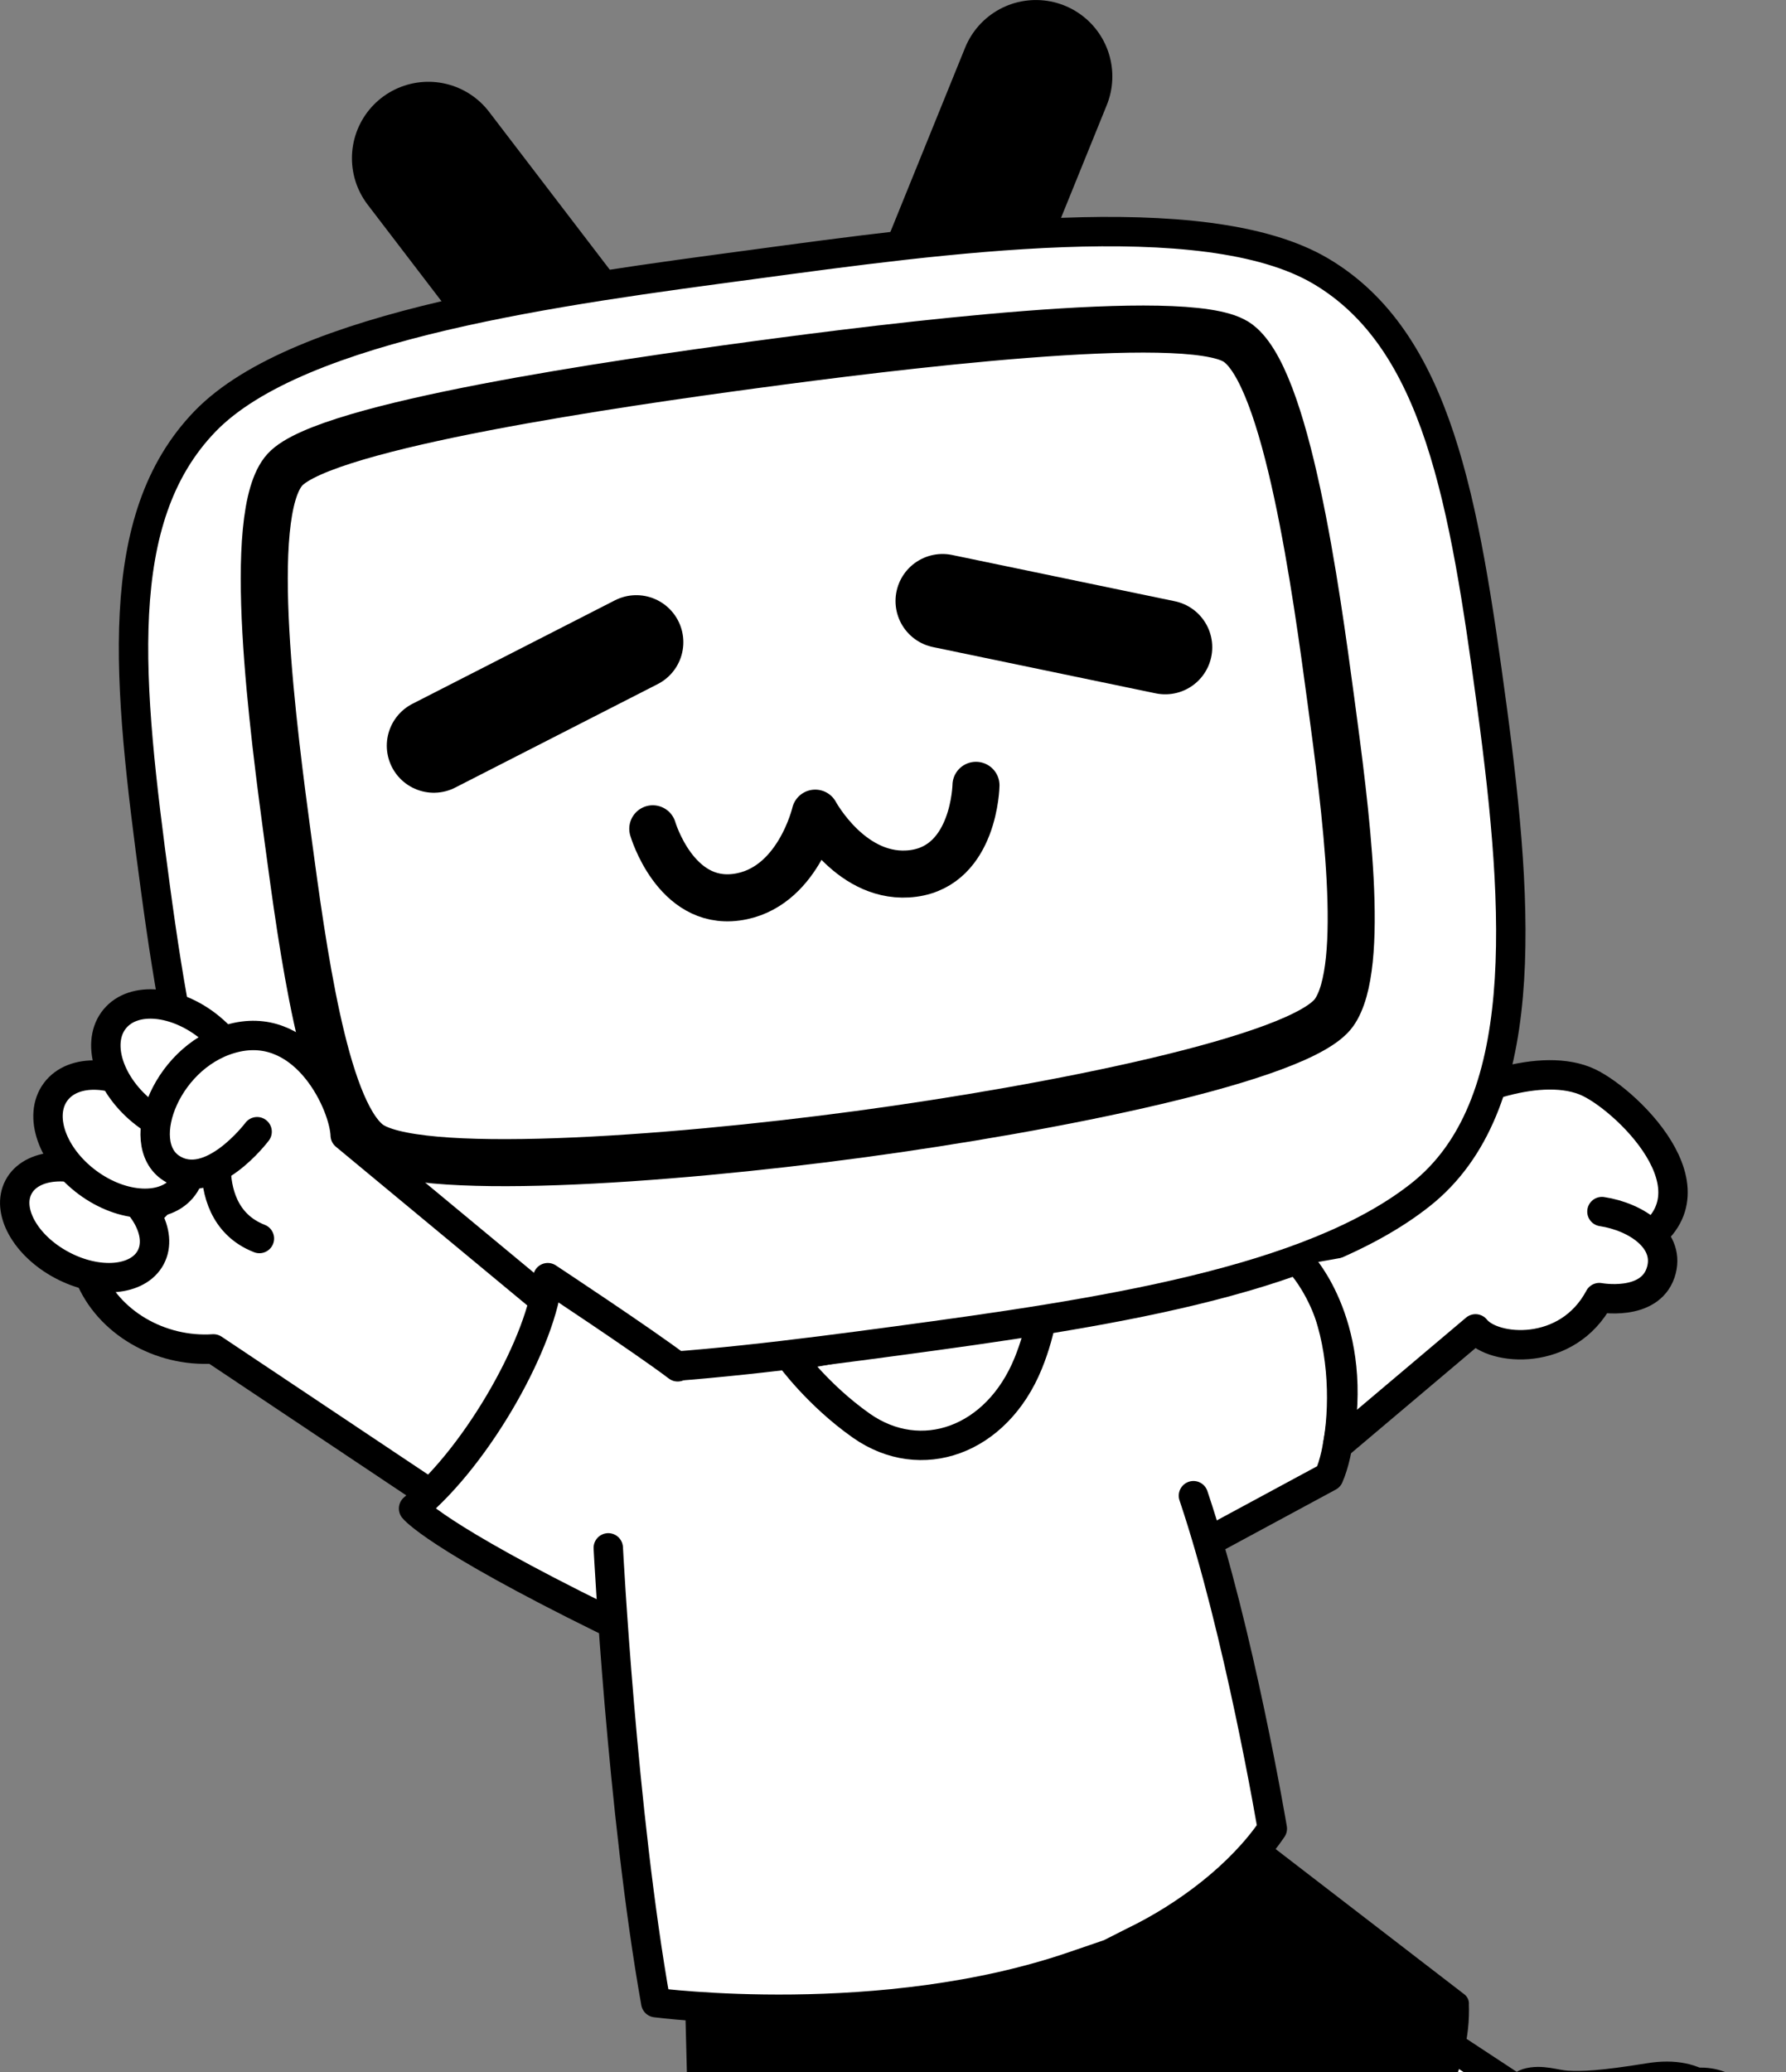 
  <svg
    width="50"
    height="58"
    viewBox="0 0 50 58"
    fill="none"
    xmlns="http://www.w3.org/2000/svg"
  >
    <rect x="0" y="0" width="50" height="58" fill="#808080" stroke="none"/>
    <g clip-path="url(#clip0_5121_279027)">
      <path
        d="M38.178 59.242C39.06 58.25 39.618 57.404 39.947 56.834L42.483 58.503L45.329 61.031L41.721 65.091L38.886 62.57L36.383 60.931C36.814 60.618 37.42 60.096 38.18 59.242H38.178Z"
        fill="white"
        stroke="black"
        stroke-width="0.823"
        stroke-linecap="round"
        stroke-linejoin="round"
      />
      <path
        d="M47.499 58.293C47.499 58.293 48.068 58.227 48.456 58.573C48.845 58.919 49.008 59.052 49.299 59.322C50.133 60.098 49.037 62.406 47.509 64.126C45.929 65.903 41.469 65.906 41.469 65.906C41.469 65.906 39.984 64.939 39.984 64.473L47.499 58.293Z"
        fill="#2C2F39"
        stroke="black"
        stroke-width="0.823"
        stroke-linecap="round"
        stroke-linejoin="round"
      />
      <path
        d="M42.754 58.311C42.268 58.453 40.858 60.737 40.978 61.296C41.09 61.816 41.96 62.389 41.96 62.389C41.96 62.389 40.063 63.252 38.886 62.57C38.886 62.57 38.356 63.121 40.398 64.831C40.398 64.831 44.055 64.397 45.441 63.8C46.827 63.202 48.071 60.84 48.214 59.746C48.355 58.652 47.552 57.938 46.183 58.16C44.814 58.382 44.302 58.397 43.869 58.374C43.537 58.355 43.15 58.194 42.755 58.311H42.754Z"
        fill="#E6E6E6"
        stroke="black"
        stroke-width="0.823"
        stroke-linecap="round"
        stroke-linejoin="round"
      />
      <path
        d="M40.795 56.087L33.794 50.698L26.742 55.075H19.484L19.726 64.584C19.726 64.584 21.081 65.078 23.536 65.078C25.991 65.078 26.828 64.584 26.828 64.584L28.773 58.113L36.615 62.318C36.615 62.318 40.94 59.734 40.793 56.086L40.795 56.087Z"
        fill="black"
        stroke="black"
        stroke-width="0.658"
        stroke-linecap="round"
        stroke-linejoin="round"
      />
      <path
        d="M28.773 58.115L30.612 56.602"
        stroke="black"
        stroke-width="0.658"
        stroke-linecap="round"
        stroke-linejoin="round"
      />
      <path
        d="M35.881 35.765L39.995 31.252C40.943 30.523 43.188 29.684 44.483 30.304C45.62 30.849 48.423 33.587 45.65 34.938"
        fill="white"
      />
      <path
        d="M35.881 35.765L39.995 31.252C40.943 30.523 43.188 29.684 44.483 30.304C45.62 30.849 48.423 33.587 45.65 34.938"
        stroke="black"
        stroke-width="0.823"
        stroke-linecap="round"
        stroke-linejoin="round"
      />
      <path
        d="M33.278 43.452L37.201 41.334C37.785 40.02 37.993 35.643 35.145 34.183L30.59 35.763L21.182 38.018L28.831 41.454L33.278 43.452Z"
        fill="white"
        stroke="black"
        stroke-width="0.823"
        stroke-linecap="round"
        stroke-linejoin="round"
      />
      <path
        d="M31.744 54.348C33.23 53.63 34.742 52.482 35.621 51.188C35.621 51.188 34.695 45.669 33.413 41.869L29.498 39.581L27.796 38.617L19.238 37.929L11.094 32.965L7.496 38.773L17.054 45.157C17.11 47.681 17.704 52.377 18.359 56.061C18.359 56.061 24.697 56.894 30.107 55.021"
        fill="white"
      />
      <path
        d="M22.119 37.977C22.119 37.977 22.888 39.046 24.115 39.909C25.784 41.08 27.904 40.33 28.786 38.161C28.964 37.723 29.108 37.233 29.197 36.688L22.121 37.977H22.119Z"
        fill="white"
        stroke="black"
        stroke-width="0.823"
        stroke-linecap="round"
        stroke-linejoin="round"
      />
      <path
        d="M11.992 4.429L15.754 9.349"
        stroke="black"
        stroke-width="4.279"
        stroke-linecap="round"
        stroke-linejoin="round"
      />
      <path
        d="M29.001 2.14L26.672 7.882"
        stroke="black"
        stroke-width="4.279"
        stroke-linecap="round"
        stroke-linejoin="round"
      />
      <path
        d="M36.979 7.592C33.712 5.655 26.29 6.7 21.052 7.406C15.813 8.11 8.378 9.065 5.74 11.795C3.102 14.525 3.569 19.056 4.348 24.837C5.126 30.618 6.245 35.911 9.872 37.46C13.5 39.008 19.416 38.302 25.107 37.535C30.798 36.77 36.691 35.888 39.778 33.436C42.867 30.984 42.548 25.583 41.77 19.801C40.991 14.02 40.246 9.527 36.979 7.592Z"
        fill="white"
        stroke="black"
        stroke-width="0.823"
        stroke-linecap="round"
        stroke-linejoin="round"
      />
      <path
        d="M12.145 20.874L17.814 17.977"
        stroke="black"
        stroke-width="2.633"
        stroke-linecap="round"
        stroke-linejoin="round"
      />
      <path
        d="M32.621 18.119L26.387 16.824"
        stroke="black"
        stroke-width="2.633"
        stroke-linecap="round"
        stroke-linejoin="round"
      />
      <path
        d="M27.323 21.983C27.323 21.983 27.286 24.218 25.571 24.449C23.856 24.679 22.823 22.762 22.823 22.762C22.823 22.762 22.332 24.885 20.617 25.115C18.902 25.346 18.275 23.2 18.275 23.2"
        stroke="black"
        stroke-width="1.317"
        stroke-linecap="round"
        stroke-linejoin="round"
      />
      <path
        d="M34.598 9.564C33.168 8.665 24.859 9.708 21.134 10.21C17.41 10.712 9.119 11.9 7.979 13.145C6.836 14.389 7.664 20.53 8.067 23.531C8.471 26.531 9.071 30.987 10.296 31.986C11.52 32.985 18.615 32.483 24.034 31.754C29.452 31.025 36.426 29.635 37.345 28.348C38.263 27.061 37.662 22.604 37.259 19.604C36.856 16.604 36.03 10.462 34.6 9.564H34.598Z"
        stroke="black"
        stroke-width="1.317"
        stroke-linecap="round"
        stroke-linejoin="round"
      />
      <path
        d="M7.261 30.704L2.5 35.7C3.022 37.014 4.481 37.858 5.976 37.759L14.316 43.33"
        fill="white"
      />
      <path
        d="M7.261 30.704L2.5 35.7C3.022 37.014 4.481 37.858 5.976 37.759L14.316 43.33"
        stroke="black"
        stroke-width="0.823"
        stroke-linecap="round"
        stroke-linejoin="round"
      />
      <path
        d="M3.008 33.013C4.03 33.558 4.571 34.537 4.219 35.199C3.865 35.86 2.751 35.956 1.731 35.411C0.709 34.866 0.167 33.887 0.52 33.225C0.873 32.564 1.988 32.468 3.008 33.013Z"
        fill="white"
        stroke="black"
        stroke-width="0.823"
        stroke-linecap="round"
        stroke-linejoin="round"
      />
      <path
        d="M4.241 30.678C5.228 31.41 5.627 32.546 5.131 33.214C4.636 33.882 3.433 33.831 2.447 33.099C1.46 32.366 1.061 31.231 1.557 30.563C2.052 29.895 3.253 29.946 4.241 30.678Z"
        fill="white"
        stroke="black"
        stroke-width="0.823"
        stroke-linecap="round"
        stroke-linejoin="round"
      />
      <path
        d="M5.889 28.775C6.837 29.559 7.174 30.712 6.646 31.354C6.116 31.996 4.918 31.881 3.97 31.098C3.022 30.314 2.683 29.16 3.214 28.519C3.744 27.877 4.942 27.992 5.89 28.775H5.889Z"
        fill="white"
        stroke="black"
        stroke-width="0.823"
        stroke-linecap="round"
        stroke-linejoin="round"
      />
      <path
        d="M6.049 32.685C6.057 33.298 6.241 34.272 7.262 34.669"
        stroke="black"
        stroke-width="0.823"
        stroke-linecap="round"
        stroke-linejoin="round"
      />
      <path
        d="M14.316 43.005L17.563 38.331L9.665 31.782C9.634 30.923 8.579 28.623 6.638 29.034C4.698 29.447 3.699 31.996 4.8 32.702C5.9 33.408 7.198 31.679 7.198 31.679"
        fill="white"
      />
      <path
        d="M14.316 43.005L17.563 38.331L9.665 31.782C9.634 30.923 8.579 28.623 6.638 29.034C4.698 29.447 3.699 31.996 4.8 32.702C5.9 33.408 7.198 31.679 7.198 31.679"
        stroke="black"
        stroke-width="0.823"
        stroke-linecap="round"
        stroke-linejoin="round"
      />
      <path
        d="M12.982 42.68L15.337 36.484"
        stroke="black"
        stroke-width="0.658"
        stroke-linecap="round"
        stroke-linejoin="round"
      />
      <path
        d="M18.972 38.26C18.028 37.544 15.335 35.765 15.335 35.765C15.197 37.468 13.426 40.7 11.578 42.227C11.578 42.227 12.154 42.989 16.92 45.333"
        fill="white"
      />
      <path
        d="M18.972 38.26C18.028 37.544 15.335 35.765 15.335 35.765C15.197 37.468 13.426 40.7 11.578 42.227C11.578 42.227 12.154 42.989 16.92 45.333"
        stroke="black"
        stroke-width="0.823"
        stroke-linecap="round"
        stroke-linejoin="round"
      />
      <path
        d="M17.029 43.328C17.029 43.328 17.41 50.734 18.359 56.059C18.359 56.059 24.697 56.892 30.106 55.019L31.064 54.691L31.742 54.348C33.228 53.63 34.74 52.481 35.619 51.188C35.619 51.188 34.693 45.668 33.411 41.868"
        stroke="black"
        stroke-width="0.823"
        stroke-linecap="round"
        stroke-linejoin="round"
      />
      <path
        d="M36.445 35.406C36.445 35.406 38.091 37.18 37.446 40.46L41.308 37.198C41.8 37.819 43.881 38.001 44.774 36.323C44.774 36.323 46.165 36.584 46.489 35.63C46.798 34.718 45.814 34.062 44.847 33.915"
        fill="white"
      />
      <path
        d="M36.445 35.406C36.445 35.406 38.091 37.18 37.446 40.46L41.308 37.198C41.8 37.819 43.881 38.001 44.774 36.323C44.774 36.323 46.165 36.584 46.489 35.63C46.798 34.718 45.814 34.062 44.847 33.915"
        stroke="black"
        stroke-width="0.823"
        stroke-linecap="round"
        stroke-linejoin="round"
      />
    </g>
    <defs>
      <clipPath id="clip0_5121_279027">
        <rect width="50" height="58" fill="white" />
      </clipPath>
    </defs>
  </svg>

